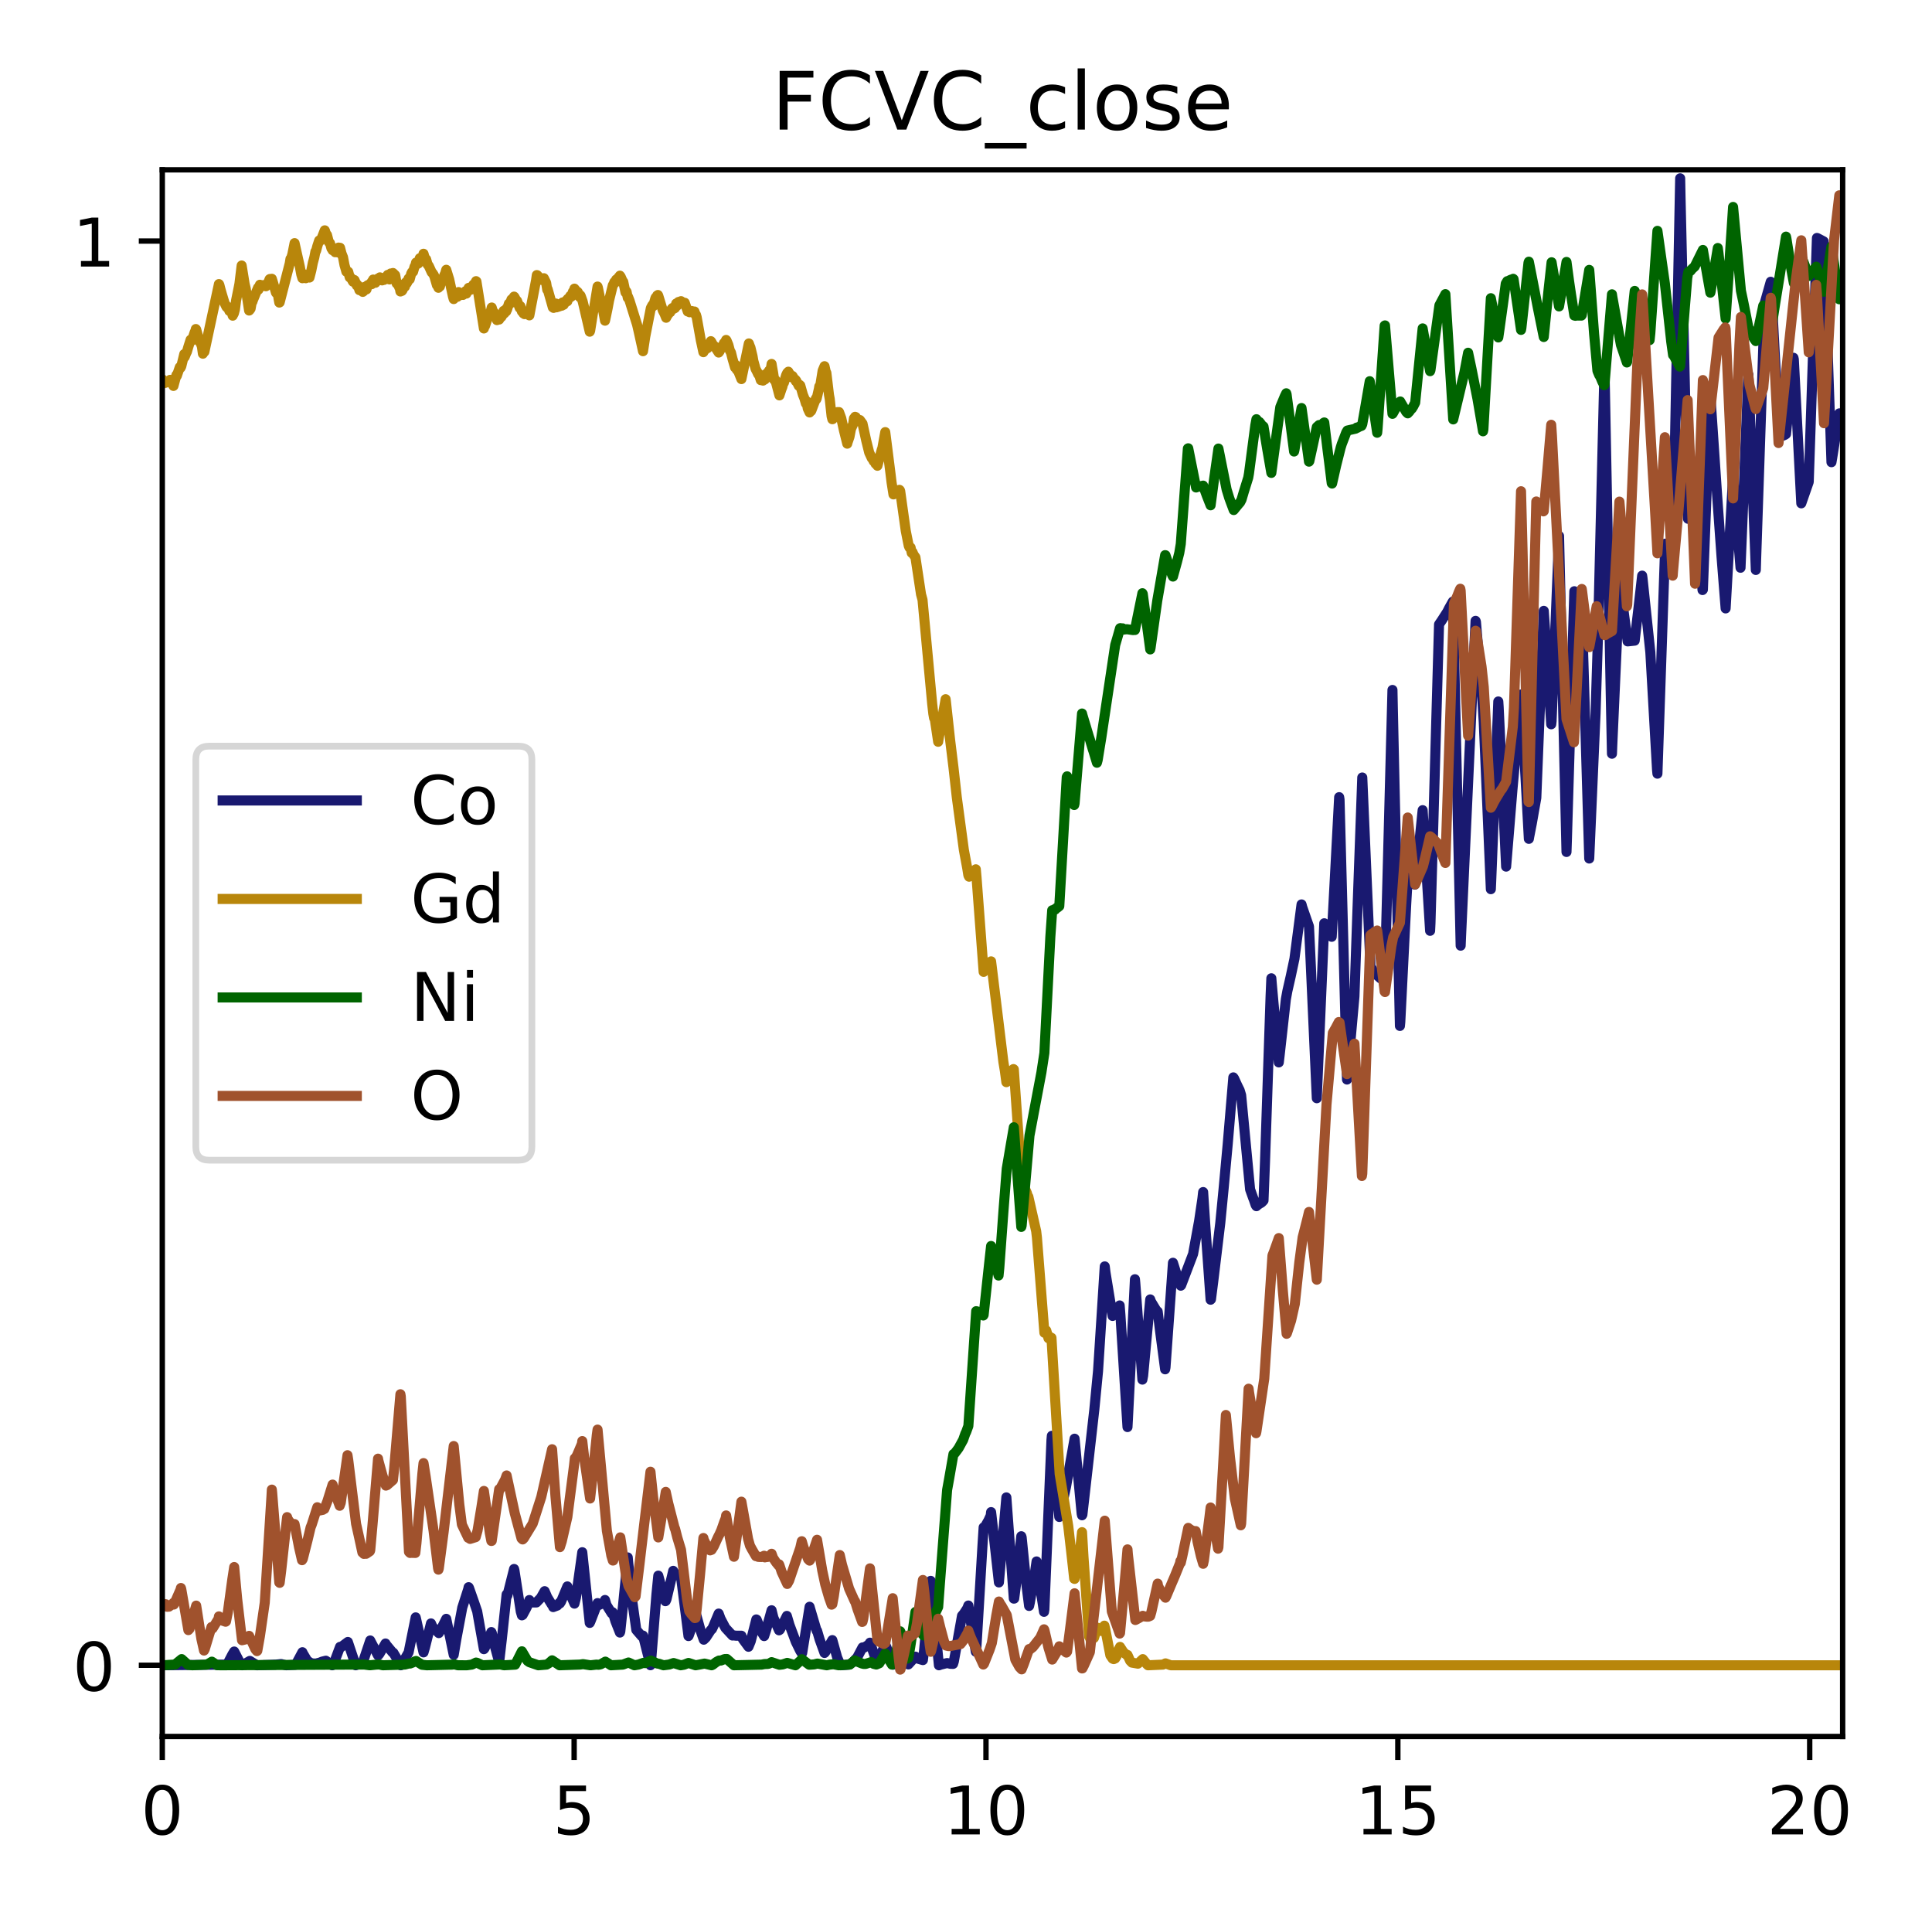 <?xml version="1.0" encoding="utf-8" standalone="no"?>
<!DOCTYPE svg PUBLIC "-//W3C//DTD SVG 1.1//EN"
  "http://www.w3.org/Graphics/SVG/1.1/DTD/svg11.dtd">
<!-- Created with matplotlib (http://matplotlib.org/) -->
<svg height="286.56pt" version="1.1" viewBox="0 0 288 286.56" width="288pt" xmlns="http://www.w3.org/2000/svg" xmlns:xlink="http://www.w3.org/1999/xlink">
 <defs>
  <style type="text/css">
*{stroke-linecap:butt;stroke-linejoin:round;}
  </style>
 </defs>
 <g id="figure_1">
  <g id="patch_1">
   <path d="M 0 286.56 
L 288 286.56 
L 288 0 
L 0 0 
z
" style="fill:#ffffff;"/>
  </g>
  <g id="axes_1">
   <g id="patch_2">
    <path d="M 24.19 258.819 
L 274.68 258.819 
L 274.68 25.313 
L 24.19 25.313 
z
" style="fill:#ffffff;"/>
   </g>
   <g id="matplotlib.axis_1">
    <g id="xtick_1">
     <g id="line2d_1">
      <defs>
       <path d="M 0 0 
L 0 3.5 
" id="m95cb94d202" style="stroke:#000000;stroke-width:0.8;"/>
      </defs>
      <g>
       <use style="stroke:#000000;stroke-width:0.8;" x="24.19" xlink:href="#m95cb94d202" y="258.819"/>
      </g>
     </g>
     <g id="text_1">
      <!-- 0 -->
      <defs>
       <path d="M 31.781 66.406 
Q 24.172 66.406 20.328 58.906 
Q 16.5 51.422 16.5 36.375 
Q 16.5 21.391 20.328 13.891 
Q 24.172 6.391 31.781 6.391 
Q 39.453 6.391 43.281 13.891 
Q 47.125 21.391 47.125 36.375 
Q 47.125 51.422 43.281 58.906 
Q 39.453 66.406 31.781 66.406 
z
M 31.781 74.219 
Q 44.047 74.219 50.516 64.516 
Q 56.984 54.828 56.984 36.375 
Q 56.984 17.969 50.516 8.266 
Q 44.047 -1.422 31.781 -1.422 
Q 19.531 -1.422 13.062 8.266 
Q 6.594 17.969 6.594 36.375 
Q 6.594 54.828 13.062 64.516 
Q 19.531 74.219 31.781 74.219 
z
" id="DejaVuSans-30"/>
      </defs>
      <g transform="translate(21.009 273.418)scale(0.1 -0.1)">
       <use xlink:href="#DejaVuSans-30"/>
      </g>
     </g>
    </g>
    <g id="xtick_2">
     <g id="line2d_2">
      <g>
       <use style="stroke:#000000;stroke-width:0.8;" x="85.585" xlink:href="#m95cb94d202" y="258.819"/>
      </g>
     </g>
     <g id="text_2">
      <!-- 5 -->
      <defs>
       <path d="M 10.797 72.906 
L 49.516 72.906 
L 49.516 64.594 
L 19.828 64.594 
L 19.828 46.734 
Q 21.969 47.469 24.109 47.828 
Q 26.266 48.188 28.422 48.188 
Q 40.625 48.188 47.75 41.5 
Q 54.891 34.812 54.891 23.391 
Q 54.891 11.625 47.562 5.094 
Q 40.234 -1.422 26.906 -1.422 
Q 22.312 -1.422 17.547 -0.641 
Q 12.797 0.141 7.719 1.703 
L 7.719 11.625 
Q 12.109 9.234 16.797 8.062 
Q 21.484 6.891 26.703 6.891 
Q 35.156 6.891 40.078 11.328 
Q 45.016 15.766 45.016 23.391 
Q 45.016 31 40.078 35.438 
Q 35.156 39.891 26.703 39.891 
Q 22.75 39.891 18.812 39.016 
Q 14.891 38.141 10.797 36.281 
z
" id="DejaVuSans-35"/>
      </defs>
      <g transform="translate(82.403 273.418)scale(0.1 -0.1)">
       <use xlink:href="#DejaVuSans-35"/>
      </g>
     </g>
    </g>
    <g id="xtick_3">
     <g id="line2d_3">
      <g>
       <use style="stroke:#000000;stroke-width:0.8;" x="146.979" xlink:href="#m95cb94d202" y="258.819"/>
      </g>
     </g>
     <g id="text_3">
      <!-- 10 -->
      <defs>
       <path d="M 12.406 8.297 
L 28.516 8.297 
L 28.516 63.922 
L 10.984 60.406 
L 10.984 69.391 
L 28.422 72.906 
L 38.281 72.906 
L 38.281 8.297 
L 54.391 8.297 
L 54.391 0 
L 12.406 0 
z
" id="DejaVuSans-31"/>
      </defs>
      <g transform="translate(140.617 273.418)scale(0.1 -0.1)">
       <use xlink:href="#DejaVuSans-31"/>
       <use x="63.623" xlink:href="#DejaVuSans-30"/>
      </g>
     </g>
    </g>
    <g id="xtick_4">
     <g id="line2d_4">
      <g>
       <use style="stroke:#000000;stroke-width:0.8;" x="208.374" xlink:href="#m95cb94d202" y="258.819"/>
      </g>
     </g>
     <g id="text_4">
      <!-- 15 -->
      <g transform="translate(202.011 273.418)scale(0.1 -0.1)">
       <use xlink:href="#DejaVuSans-31"/>
       <use x="63.623" xlink:href="#DejaVuSans-35"/>
      </g>
     </g>
    </g>
    <g id="xtick_5">
     <g id="line2d_5">
      <g>
       <use style="stroke:#000000;stroke-width:0.8;" x="269.768" xlink:href="#m95cb94d202" y="258.819"/>
      </g>
     </g>
     <g id="text_5">
      <!-- 20 -->
      <defs>
       <path d="M 19.188 8.297 
L 53.609 8.297 
L 53.609 0 
L 7.328 0 
L 7.328 8.297 
Q 12.938 14.109 22.625 23.891 
Q 32.328 33.688 34.812 36.531 
Q 39.547 41.844 41.422 45.531 
Q 43.312 49.219 43.312 52.781 
Q 43.312 58.594 39.234 62.25 
Q 35.156 65.922 28.609 65.922 
Q 23.969 65.922 18.812 64.312 
Q 13.672 62.703 7.812 59.422 
L 7.812 69.391 
Q 13.766 71.781 18.938 73 
Q 24.125 74.219 28.422 74.219 
Q 39.75 74.219 46.484 68.547 
Q 53.219 62.891 53.219 53.422 
Q 53.219 48.922 51.531 44.891 
Q 49.859 40.875 45.406 35.406 
Q 44.188 33.984 37.641 27.219 
Q 31.109 20.453 19.188 8.297 
z
" id="DejaVuSans-32"/>
      </defs>
      <g transform="translate(263.406 273.418)scale(0.1 -0.1)">
       <use xlink:href="#DejaVuSans-32"/>
       <use x="63.623" xlink:href="#DejaVuSans-30"/>
      </g>
     </g>
    </g>
   </g>
   <g id="matplotlib.axis_2">
    <g id="ytick_1">
     <g id="line2d_6">
      <defs>
       <path d="M 0 0 
L -3.5 0 
" id="ma0ba048566" style="stroke:#000000;stroke-width:0.8;"/>
      </defs>
      <g>
       <use style="stroke:#000000;stroke-width:0.8;" x="24.19" xlink:href="#ma0ba048566" y="248.205"/>
      </g>
     </g>
     <g id="text_6">
      <!-- 0 -->
      <g transform="translate(10.828 252.005)scale(0.1 -0.1)">
       <use xlink:href="#DejaVuSans-30"/>
      </g>
     </g>
    </g>
    <g id="ytick_2">
     <g id="line2d_7">
      <g>
       <use style="stroke:#000000;stroke-width:0.8;" x="24.19" xlink:href="#ma0ba048566" y="35.927"/>
      </g>
     </g>
     <g id="text_7">
      <!-- 1 -->
      <g transform="translate(10.828 39.726)scale(0.1 -0.1)">
       <use xlink:href="#DejaVuSans-31"/>
      </g>
     </g>
    </g>
   </g>
   <g id="line2d_8">
    <path clip-path="url(#p84161f5dd9)" d="M 24.19 248.205 
L 33.856 248.098 
L 34.634 246.61 
L 34.912 246.154 
L 35.856 247.988 
L 36.078 248.205 
L 36.245 248.124 
L 37.245 247.551 
L 38.301 248.205 
L 41.134 248.102 
L 41.912 248.02 
L 42.634 248.205 
L 44.078 248.124 
L 45.078 246.258 
L 45.134 246.4 
L 45.8 247.523 
L 46.411 247.916 
L 47.078 247.954 
L 47.689 247.796 
L 48.022 247.658 
L 48.578 247.523 
L 49.522 248.205 
L 49.689 248.124 
L 50.689 245.456 
L 50.8 245.525 
L 51.856 244.729 
L 53.022 248.205 
L 53.3 248.102 
L 53.8 247.881 
L 54.133 247.655 
L 55.189 244.506 
L 55.244 244.622 
L 56.355 246.736 
L 56.411 246.692 
L 56.578 246.475 
L 57.466 244.959 
L 57.522 245.085 
L 58.522 246.293 
L 58.633 246.33 
L 59.744 248.205 
L 59.855 248.136 
L 60.911 246.28 
L 61.966 241.064 
L 62.022 241.287 
L 63.133 246.283 
L 63.355 245.528 
L 64.244 241.964 
L 64.466 242.464 
L 65.411 243.411 
L 65.688 242.958 
L 66.522 241.281 
L 67.633 246.651 
L 68.022 244.336 
L 68.91 239.611 
L 69.799 236.842 
L 69.855 236.565 
L 69.91 236.653 
L 70.633 238.705 
L 71.133 240.167 
L 72.133 245.805 
L 72.244 245.67 
L 73.244 243.254 
L 73.299 243.342 
L 73.799 245.484 
L 74.41 247.727 
L 74.799 244.38 
L 75.521 237.647 
L 75.577 237.912 
L 75.632 237.808 
L 76.632 233.85 
L 76.688 234.061 
L 77.632 240.205 
L 77.799 240.765 
L 77.91 240.699 
L 78.41 239.777 
L 78.632 239.321 
L 78.91 238.481 
L 78.966 238.629 
L 79.077 238.767 
L 79.132 238.736 
L 79.354 238.833 
L 79.577 238.846 
L 79.966 238.84 
L 80.632 238.138 
L 81.188 237.16 
L 81.577 238.06 
L 82.243 239.142 
L 82.299 239.136 
L 82.465 239.532 
L 83.077 239.302 
L 83.41 238.874 
L 83.465 238.981 
L 83.632 238.723 
L 84.576 236.449 
L 84.91 237.371 
L 85.632 239.016 
L 85.854 238.116 
L 86.799 231.352 
L 87.91 241.891 
L 88.021 241.662 
L 89.076 238.937 
L 89.187 239.258 
L 89.243 239.239 
L 89.521 239.11 
L 89.687 238.994 
L 90.132 238.761 
L 90.187 238.472 
L 90.41 239.224 
L 90.743 239.758 
L 91.187 240.466 
L 91.243 240.501 
L 91.298 240.287 
L 91.354 240.34 
L 91.743 241.643 
L 92.409 243.329 
L 92.465 243.175 
L 92.854 239.466 
L 93.576 232.129 
L 93.632 232.765 
L 94.243 238.585 
L 94.854 242.936 
L 95.687 243.899 
L 95.854 243.779 
L 96.965 248.196 
L 97.076 247.325 
L 97.854 237.644 
L 98.131 234.844 
L 98.576 236.515 
L 99.187 238.654 
L 99.243 238.616 
L 99.354 238.362 
L 100.354 234.13 
L 100.409 234.31 
L 100.798 234.64 
L 101.187 234.888 
L 101.354 234.948 
L 101.409 234.961 
L 101.465 234.627 
L 102.631 243.851 
L 102.687 243.735 
L 103.298 241.998 
L 103.742 240.447 
L 103.798 240.724 
L 104.465 243.128 
L 104.909 244.392 
L 105.242 244.062 
L 105.965 242.955 
L 106.131 242.816 
L 106.353 242.357 
L 107.076 240.627 
L 107.131 240.498 
L 107.409 241.259 
L 108.131 242.631 
L 109.187 243.77 
L 109.353 243.754 
L 109.742 243.798 
L 110.52 243.798 
L 110.742 244.314 
L 111.409 245.217 
L 111.575 245.446 
L 111.909 244.628 
L 112.742 241.372 
L 112.798 241.407 
L 113.52 243.225 
L 113.909 243.855 
L 114.186 243.015 
L 115.02 240.004 
L 115.297 241.127 
L 116.131 242.996 
L 116.242 242.917 
L 116.631 242.197 
L 117.297 240.847 
L 117.686 242.175 
L 118.631 244.707 
L 119.297 246.069 
L 119.52 246.412 
L 119.575 246.4 
L 119.908 244.358 
L 120.686 239.482 
L 120.742 239.692 
L 121.742 243.074 
L 121.797 243.046 
L 122.186 244.367 
L 122.908 246.368 
L 123.019 246.245 
L 123.686 245.132 
L 124.075 244.452 
L 124.797 247.035 
L 125.297 248.205 
L 126.575 248.105 
L 127.075 247.79 
L 127.797 247.019 
L 128.575 245.544 
L 128.63 245.597 
L 128.797 245.575 
L 129.519 245.113 
L 129.686 244.836 
L 130.575 247.343 
L 130.797 247.787 
L 130.852 247.787 
L 131.963 245.05 
L 132.019 245.22 
L 133.13 248.117 
L 133.797 247.365 
L 134.241 246.894 
L 134.741 247.529 
L 135.408 248.076 
L 136.463 246.916 
L 136.797 247.205 
L 137.574 247.432 
L 137.741 246.079 
L 138.741 235.625 
L 138.797 236.269 
L 139.963 248.205 
L 140.241 248.102 
L 141.185 247.872 
L 141.685 247.985 
L 142.074 247.998 
L 142.185 247.642 
L 143.407 240.822 
L 143.685 240.498 
L 144.185 239.727 
L 144.352 239.296 
L 144.796 242.193 
L 145.463 246.189 
L 145.518 246.12 
L 146.463 230.245 
L 146.63 227.643 
L 146.685 227.766 
L 146.796 227.703 
L 147.018 227.203 
L 147.352 226.614 
L 147.685 225.881 
L 147.741 225.375 
L 147.796 225.834 
L 148.907 235.857 
L 149.574 228.228 
L 150.018 223.182 
L 151.129 238.27 
L 151.185 238.264 
L 151.407 236.556 
L 152.24 228.971 
L 152.296 229.137 
L 153.018 236.314 
L 153.407 239.362 
L 153.518 238.849 
L 154.24 234.665 
L 154.518 232.727 
L 154.574 233.136 
L 155.018 236.326 
L 155.629 240.24 
L 155.685 239.894 
L 156.74 214.622 
L 156.796 214.002 
L 157.24 219.212 
L 157.907 226.098 
L 157.962 225.991 
L 158.907 221.609 
L 160.185 214.433 
L 161.24 225.598 
L 161.296 225.847 
L 161.351 225.752 
L 161.74 222.339 
L 163.129 210.101 
L 163.684 204.353 
L 164.684 188.752 
L 164.795 189.664 
L 165.851 196.139 
L 166.24 195.639 
L 166.573 195.173 
L 166.795 194.767 
L 166.907 194.572 
L 167.018 195.975 
L 168.073 212.7 
L 168.129 211.668 
L 169.184 190.665 
L 169.24 191.272 
L 170.295 205.627 
L 170.406 205.033 
L 171.462 193.672 
L 171.573 193.99 
L 172.517 195.548 
L 172.573 195.472 
L 172.962 198.631 
L 173.684 204.092 
L 173.74 203.8 
L 174.851 188.211 
L 175.462 190.158 
L 176.017 191.628 
L 176.073 191.565 
L 177.851 186.896 
L 178.739 182.042 
L 179.239 178.666 
L 179.35 177.672 
L 179.684 182.794 
L 180.462 193.72 
L 180.517 193.663 
L 180.85 191.046 
L 181.906 182.271 
L 182.406 177.128 
L 183.017 170.499 
L 183.85 160.58 
L 183.961 160.737 
L 184.461 161.829 
L 184.795 162.505 
L 185.017 163.241 
L 186.35 177.272 
L 186.795 178.528 
L 186.906 178.801 
L 187.183 179.622 
L 187.295 179.777 
L 187.35 179.701 
L 187.739 179.418 
L 188.017 179.267 
L 188.183 179.113 
L 188.35 178.927 
L 188.572 173.183 
L 189.406 148.445 
L 189.517 145.809 
L 189.572 146.498 
L 190.628 158.352 
L 190.739 157.415 
L 191.683 148.936 
L 191.906 147.712 
L 192.406 145.516 
L 192.961 142.902 
L 194.017 134.801 
L 194.128 135.216 
L 194.905 137.456 
L 195.128 138.082 
L 195.35 142.757 
L 196.294 163.691 
L 196.35 162.219 
L 197.183 142.871 
L 197.405 137.611 
L 197.516 137.878 
L 198.516 139.627 
L 199.627 118.813 
L 199.683 119.169 
L 200.794 160.904 
L 200.905 159.718 
L 201.905 148.521 
L 202.35 135.776 
L 203.072 115.884 
L 204.294 144.082 
L 204.461 144.321 
L 204.905 145.016 
L 205.794 145.825 
L 206.127 145.957 
L 206.349 146.07 
L 206.405 146.023 
L 206.516 142.72 
L 207.572 102.835 
L 207.627 105.565 
L 208.683 152.913 
L 208.738 152.346 
L 209.627 134.66 
L 209.849 130.752 
L 209.905 130.806 
L 210.571 131.551 
L 210.683 131.611 
L 210.905 131.85 
L 211.016 131.205 
L 212.071 120.751 
L 212.127 121.663 
L 213.182 138.734 
L 213.238 137.576 
L 214.516 93.063 
L 214.905 92.497 
L 215.738 91.201 
L 216.016 90.653 
L 216.571 89.668 
L 216.738 96.53 
L 217.738 140.948 
L 217.793 139.63 
L 219.738 97.279 
L 219.96 92.535 
L 220.016 92.67 
L 220.96 103.992 
L 221.182 107.664 
L 222.238 132.53 
L 222.293 131.271 
L 223.349 104.552 
L 223.404 105.405 
L 224.515 129.167 
L 224.571 128.515 
L 225.46 117.662 
L 226.737 103.511 
L 227.071 109.762 
L 227.904 125.027 
L 227.96 124.702 
L 228.349 122.705 
L 229.015 118.914 
L 230.126 91.046 
L 230.404 95.054 
L 231.237 107.953 
L 231.293 107.484 
L 232.404 79.881 
L 233.515 126.983 
L 233.571 125.297 
L 234.682 88.121 
L 234.737 88.259 
L 235.237 89.086 
L 235.682 89.782 
L 235.737 89.882 
L 235.848 92.314 
L 236.904 127.962 
L 237.848 106.301 
L 238.181 95.687 
L 239.181 54.855 
L 240.126 104.197 
L 240.292 112.342 
L 240.348 110.891 
L 241.459 86.126 
L 241.57 87.01 
L 242.07 91.433 
L 242.626 95.596 
L 243.681 95.485 
L 244.292 90.232 
L 244.792 85.796 
L 244.848 86.18 
L 246.014 97.228 
L 247.014 114.761 
L 247.07 115.312 
L 248.237 81.033 
L 248.348 81.404 
L 249.181 84.286 
L 249.292 84.66 
L 249.403 80.174 
L 250.459 26.575 
L 250.514 29.397 
L 251.625 77.32 
L 251.681 77.295 
L 252.681 75.823 
L 252.903 78.104 
L 253.792 87.944 
L 253.847 87.885 
L 254.959 58.863 
L 255.014 59.69 
L 255.959 73.693 
L 256.625 82.958 
L 257.236 90.682 
L 258.347 71.009 
L 258.403 71.805 
L 259.458 84.622 
L 259.736 77.852 
L 260.625 55.821 
L 261.736 84.949 
L 261.792 83.1 
L 263.069 45.146 
L 263.958 41.997 
L 264.069 43.601 
L 265.236 65.189 
L 265.291 65.104 
L 265.569 65.01 
L 265.68 64.884 
L 265.736 64.957 
L 266.069 64.812 
L 266.236 64.695 
L 266.458 62.518 
L 267.347 53.323 
L 267.403 53.568 
L 268.514 75.021 
L 269.625 71.831 
L 270.847 35.466 
L 270.902 35.478 
L 271.847 35.975 
L 271.958 38.005 
L 273.013 68.889 
L 273.125 68.235 
L 274.18 61.612 
L 274.68 61.59 
L 274.68 61.59 
" style="fill:none;stroke:#191970;stroke-linecap:square;stroke-width:1.5;"/>
   </g>
   <g id="line2d_9">
    <path clip-path="url(#p84161f5dd9)" d="M 24.19 56.687 
L 24.246 56.56 
L 24.301 57.167 
L 24.357 56.871 
L 24.468 57.068 
L 24.579 56.814 
L 24.634 57.068 
L 24.69 56.913 
L 24.746 57.026 
L 24.801 56.941 
L 25.246 56.828 
L 25.357 56.616 
L 25.579 57.026 
L 25.857 57.521 
L 26.301 55.895 
L 26.357 56.023 
L 26.801 54.722 
L 26.857 54.793 
L 26.912 54.821 
L 27.023 54.595 
L 27.301 53.465 
L 27.468 52.772 
L 27.523 53.21 
L 27.579 53.083 
L 27.801 52.518 
L 27.857 52.447 
L 28.079 51.684 
L 28.412 50.638 
L 28.468 50.709 
L 28.523 50.822 
L 28.579 50.709 
L 28.634 50.681 
L 29.023 49.508 
L 29.079 49.522 
L 29.19 49.041 
L 29.245 49.098 
L 29.745 50.949 
L 29.801 50.667 
L 29.856 50.822 
L 30.023 51.458 
L 30.079 51.5 
L 30.245 52.716 
L 30.301 52.574 
L 30.468 52.433 
L 32.634 42.343 
L 32.69 42.428 
L 32.856 43.078 
L 33.079 43.855 
L 33.467 45.141 
L 33.745 45.72 
L 33.801 45.791 
L 33.856 45.678 
L 33.912 45.706 
L 33.967 45.749 
L 34.19 46.342 
L 34.412 46.201 
L 34.69 47.049 
L 34.745 46.907 
L 34.856 46.738 
L 35.023 46.102 
L 35.19 44.802 
L 35.578 42.88 
L 35.69 42.3 
L 36.023 39.573 
L 36.467 42.329 
L 36.634 43.035 
L 37.078 45.932 
L 37.134 46.286 
L 37.189 46.243 
L 37.356 46.003 
L 37.578 44.759 
L 37.634 44.957 
L 37.689 44.773 
L 38.467 42.88 
L 38.523 43.177 
L 38.578 43.049 
L 38.745 42.442 
L 38.801 42.484 
L 38.967 42.696 
L 39.078 42.668 
L 39.245 42.498 
L 39.523 42.611 
L 39.578 42.569 
L 39.634 42.668 
L 39.689 42.611 
L 40.023 42.018 
L 40.189 41.608 
L 40.245 41.58 
L 40.356 41.763 
L 40.412 41.735 
L 40.523 41.551 
L 40.689 42.088 
L 41.134 43.615 
L 41.189 43.685 
L 41.3 43.12 
L 41.356 43.29 
L 41.523 44.505 
L 41.634 45.098 
L 41.689 45.07 
L 43.189 39.262 
L 43.3 38.584 
L 43.356 38.64 
L 43.578 37.905 
L 43.911 36.238 
L 44.689 39.714 
L 44.911 40.901 
L 45.078 41.467 
L 45.189 41.212 
L 45.245 40.845 
L 45.3 41 
L 45.578 41.467 
L 45.745 41.198 
L 45.856 41.255 
L 45.967 41.283 
L 46.134 41.368 
L 46.411 40.294 
L 46.634 39.177 
L 46.856 38.357 
L 47.022 37.481 
L 47.078 37.467 
L 47.134 37.326 
L 47.3 36.69 
L 47.578 35.842 
L 47.689 35.927 
L 47.856 35.757 
L 48.411 34.33 
L 48.467 34.457 
L 48.633 35.093 
L 48.689 34.952 
L 48.745 35.022 
L 49.022 36.096 
L 49.189 36.238 
L 49.411 37.029 
L 49.522 37.128 
L 49.578 37.298 
L 49.633 37.227 
L 49.745 37.071 
L 49.967 37.594 
L 50.078 37.495 
L 50.189 37.524 
L 50.245 37.467 
L 50.356 37.623 
L 50.467 36.902 
L 50.578 37.086 
L 50.689 36.93 
L 50.911 37.778 
L 51.133 38.343 
L 51.356 39.516 
L 51.522 40.082 
L 51.633 40.491 
L 51.689 40.35 
L 51.744 40.477 
L 51.8 40.576 
L 51.856 40.534 
L 51.911 40.506 
L 52.133 41.339 
L 52.189 41.269 
L 52.244 41.325 
L 52.356 41.495 
L 52.578 41.905 
L 52.633 41.989 
L 52.8 41.721 
L 52.856 41.763 
L 53.189 42.555 
L 53.244 42.413 
L 53.3 42.569 
L 53.356 42.541 
L 53.578 43.247 
L 53.744 43.007 
L 53.855 43.247 
L 53.911 43.191 
L 53.967 43.12 
L 54.078 43.502 
L 54.189 43.417 
L 54.355 42.767 
L 54.411 42.781 
L 54.633 43.134 
L 54.8 42.512 
L 54.911 42.555 
L 55.355 42.117 
L 55.411 42.357 
L 55.467 41.933 
L 55.522 42.004 
L 55.578 41.989 
L 55.633 41.664 
L 55.689 41.848 
L 55.967 42.145 
L 56.355 41.509 
L 56.411 41.594 
L 56.522 41.763 
L 56.633 41.339 
L 56.689 41.509 
L 56.744 41.551 
L 56.8 41.424 
L 56.966 41.792 
L 57.133 41.58 
L 57.244 41.721 
L 57.578 41.226 
L 57.633 41.226 
L 57.8 40.972 
L 58.022 41.636 
L 58.078 41.65 
L 58.244 40.76 
L 58.3 41.085 
L 58.411 41.113 
L 58.578 40.689 
L 58.911 41.014 
L 59.133 42.258 
L 59.244 42.159 
L 59.522 42.851 
L 59.577 42.823 
L 59.689 43.445 
L 59.744 43.36 
L 59.855 43.247 
L 59.911 43.36 
L 59.966 43.304 
L 60.133 42.95 
L 60.244 42.583 
L 60.3 42.71 
L 60.355 42.738 
L 60.522 42.06 
L 60.633 42.23 
L 60.744 42.032 
L 60.911 41.509 
L 61.077 41.622 
L 61.3 40.774 
L 61.355 40.746 
L 61.411 40.562 
L 61.466 40.59 
L 61.577 40.506 
L 61.8 39.728 
L 61.911 39.601 
L 62.022 39.135 
L 62.077 39.163 
L 62.188 39.361 
L 62.244 39.318 
L 62.355 39.276 
L 62.411 39.177 
L 62.577 38.485 
L 62.633 38.527 
L 62.688 38.739 
L 62.744 38.697 
L 62.855 38.654 
L 63.022 38.456 
L 63.133 37.82 
L 63.411 38.767 
L 63.466 38.598 
L 63.522 38.64 
L 63.744 39.432 
L 63.911 39.615 
L 64.355 40.59 
L 64.466 40.689 
L 64.633 40.944 
L 64.744 41.17 
L 65.133 42.512 
L 65.244 42.498 
L 65.355 42.894 
L 65.411 42.738 
L 65.577 42.696 
L 65.855 41.565 
L 65.966 41.933 
L 66.022 41.792 
L 66.244 40.986 
L 66.299 40.986 
L 66.522 40.209 
L 66.966 41.65 
L 67.522 44.194 
L 67.633 44.576 
L 67.855 44.081 
L 67.91 44.109 
L 68.022 43.812 
L 68.188 44.236 
L 68.355 43.53 
L 68.522 43.657 
L 68.688 43.657 
L 68.744 43.968 
L 68.799 43.841 
L 68.966 43.756 
L 69.022 43.954 
L 69.077 43.911 
L 69.244 43.6 
L 69.41 43.389 
L 69.522 43.756 
L 69.855 42.908 
L 69.966 42.88 
L 70.133 43.205 
L 70.188 43.162 
L 70.41 42.696 
L 70.577 42.413 
L 70.744 42.385 
L 70.91 42.018 
L 70.966 41.905 
L 71.021 41.947 
L 72.133 48.957 
L 72.188 48.589 
L 72.299 48.589 
L 72.91 46.724 
L 72.966 46.964 
L 73.021 46.978 
L 73.299 45.833 
L 73.577 46.794 
L 73.688 46.611 
L 73.91 47.035 
L 74.077 47.713 
L 74.188 47.19 
L 74.41 47.628 
L 74.577 47.176 
L 74.632 47.218 
L 74.688 47.063 
L 74.744 47.232 
L 75.021 46.766 
L 75.077 46.328 
L 75.132 46.596 
L 75.188 46.695 
L 75.244 46.611 
L 75.41 46.37 
L 75.466 46.413 
L 75.521 45.961 
L 75.577 46.173 
L 75.855 45.254 
L 75.91 45.31 
L 76.021 45.282 
L 76.243 44.632 
L 76.299 44.731 
L 76.632 44.208 
L 76.688 44.265 
L 76.855 44.576 
L 77.021 44.929 
L 77.077 44.844 
L 77.466 45.89 
L 77.521 45.593 
L 77.577 45.636 
L 77.799 46.427 
L 77.855 46.271 
L 77.91 46.385 
L 78.021 46.71 
L 78.077 46.681 
L 78.188 46.823 
L 78.41 46.455 
L 78.91 47.006 
L 79.132 45.833 
L 79.577 43.53 
L 79.91 41.777 
L 80.021 41 
L 80.077 41.014 
L 80.743 41.721 
L 80.799 41.664 
L 81.077 41.467 
L 81.41 42.145 
L 81.577 43.191 
L 81.632 43.078 
L 82.41 45.819 
L 82.465 45.763 
L 82.521 45.89 
L 82.577 45.862 
L 82.799 45.31 
L 82.854 45.24 
L 82.965 45.805 
L 83.021 45.636 
L 83.077 45.607 
L 83.243 45.72 
L 83.354 45.551 
L 83.41 45.452 
L 83.465 45.636 
L 83.521 45.537 
L 83.632 45.395 
L 83.743 45.565 
L 83.854 45.084 
L 83.91 45.254 
L 84.021 45.424 
L 84.243 45.056 
L 84.41 44.788 
L 84.521 44.915 
L 84.576 44.901 
L 84.632 44.547 
L 84.688 44.576 
L 84.799 44.491 
L 85.021 44.095 
L 85.076 44.166 
L 85.132 44.236 
L 85.188 44.166 
L 85.41 43.473 
L 85.465 43.714 
L 85.521 43.487 
L 85.632 43.021 
L 85.743 43.162 
L 85.854 43.869 
L 85.965 43.756 
L 86.076 43.473 
L 86.132 43.53 
L 86.41 44.265 
L 86.465 44.208 
L 86.521 44.024 
L 86.576 44.138 
L 86.854 44.915 
L 87.021 45.607 
L 87.91 49.437 
L 87.965 49.338 
L 88.41 46.54 
L 88.576 45.791 
L 88.854 44.067 
L 89.076 42.71 
L 89.132 42.894 
L 89.576 45.07 
L 89.743 45.48 
L 89.854 45.975 
L 90.076 47.19 
L 90.187 47.798 
L 90.243 47.557 
L 90.576 45.961 
L 90.798 44.773 
L 91.354 42.512 
L 91.41 42.484 
L 91.576 42.046 
L 91.687 42.145 
L 91.854 41.664 
L 91.91 41.777 
L 91.965 41.777 
L 92.076 41.608 
L 92.132 41.693 
L 92.243 41.283 
L 92.298 41.353 
L 92.409 41.085 
L 92.521 41.24 
L 92.798 41.876 
L 92.909 42.004 
L 93.243 43.586 
L 93.354 43.417 
L 93.409 43.502 
L 93.576 44.378 
L 93.632 44.251 
L 93.854 44.83 
L 94.965 48.377 
L 95.187 49.338 
L 95.854 52.348 
L 96.187 50.172 
L 97.02 45.918 
L 97.243 45.494 
L 97.298 45.579 
L 97.354 45.65 
L 97.687 44.477 
L 97.743 44.349 
L 97.798 44.448 
L 97.854 44.42 
L 97.965 44.039 
L 98.02 44.053 
L 98.076 43.968 
L 98.131 44.081 
L 98.798 46.257 
L 99.076 46.794 
L 99.298 47.36 
L 99.465 47.049 
L 99.854 46.483 
L 99.909 46.54 
L 100.131 46.017 
L 100.187 46.045 
L 100.243 45.904 
L 100.298 45.975 
L 100.409 46.031 
L 100.631 45.904 
L 100.798 45.24 
L 100.909 45.339 
L 100.965 45.537 
L 101.131 45.014 
L 101.409 44.943 
L 101.52 44.887 
L 101.742 45.226 
L 101.798 45.056 
L 101.854 45.155 
L 102.02 45.268 
L 102.076 45.127 
L 102.52 46.427 
L 102.576 46.342 
L 102.631 46.328 
L 102.687 46.441 
L 102.742 46.286 
L 102.798 46.54 
L 102.854 46.498 
L 102.965 46.441 
L 103.131 46.356 
L 103.298 46.596 
L 103.52 46.427 
L 103.687 46.936 
L 103.742 46.907 
L 103.853 47.275 
L 104.353 50.059 
L 104.465 50.695 
L 104.853 52.49 
L 104.909 52.362 
L 105.076 52.066 
L 105.131 52.122 
L 105.298 51.84 
L 105.353 51.91 
L 105.465 51.896 
L 105.687 51.302 
L 105.742 51.444 
L 105.798 51.373 
L 105.965 50.85 
L 106.02 50.921 
L 106.353 51.514 
L 106.52 51.599 
L 107.131 52.546 
L 107.242 52.405 
L 107.631 51.613 
L 107.742 51.811 
L 107.909 51.147 
L 108.02 51.147 
L 108.242 50.667 
L 108.298 50.737 
L 108.576 51.401 
L 108.798 52.249 
L 108.964 52.546 
L 109.187 53.451 
L 109.575 54.779 
L 109.687 54.412 
L 109.853 55.132 
L 109.909 54.977 
L 110.52 56.503 
L 111.575 51.43 
L 111.631 51.189 
L 111.798 51.656 
L 111.853 51.741 
L 112.186 53.111 
L 112.298 53.776 
L 112.631 54.977 
L 112.853 55.401 
L 113.02 55.768 
L 113.075 55.669 
L 113.131 55.768 
L 113.409 56.659 
L 113.464 56.432 
L 113.631 56.249 
L 113.742 56.729 
L 113.964 56.291 
L 114.02 56.56 
L 114.075 56.418 
L 114.131 56.432 
L 114.298 55.655 
L 114.353 55.839 
L 114.409 56.051 
L 114.464 55.867 
L 114.631 55.259 
L 114.686 55.302 
L 114.742 55.401 
L 114.964 54.638 
L 115.02 54.242 
L 115.075 54.595 
L 115.242 55.528 
L 115.409 56.616 
L 115.575 56.616 
L 116.186 58.934 
L 116.464 58.086 
L 116.631 57.648 
L 116.797 56.941 
L 116.853 57.054 
L 117.186 55.924 
L 117.353 55.57 
L 117.409 55.641 
L 117.52 55.401 
L 117.575 55.966 
L 117.631 55.797 
L 117.686 55.669 
L 117.853 56.192 
L 117.908 56.065 
L 118.075 56.136 
L 118.131 56.037 
L 118.186 56.122 
L 118.353 56.418 
L 118.575 56.588 
L 118.631 56.814 
L 118.686 56.729 
L 118.797 56.955 
L 119.075 57.506 
L 119.186 57.351 
L 119.242 57.45 
L 119.297 57.45 
L 119.686 58.821 
L 119.908 59.372 
L 120.131 60.135 
L 120.242 59.796 
L 120.408 60.884 
L 120.686 61.478 
L 120.853 61.082 
L 120.908 61.266 
L 120.964 61.153 
L 121.631 59.386 
L 121.686 59.513 
L 121.742 59.386 
L 122.075 57.945 
L 122.131 57.591 
L 122.186 57.733 
L 122.297 57.323 
L 122.631 55.245 
L 122.908 54.581 
L 123.13 55.57 
L 123.186 55.57 
L 123.575 58.849 
L 123.686 59.457 
L 123.964 62.029 
L 124.075 62.481 
L 124.13 62.467 
L 124.519 61.831 
L 124.575 61.478 
L 124.63 61.548 
L 124.742 61.69 
L 124.853 61.421 
L 124.964 61.704 
L 125.075 61.421 
L 125.408 62.34 
L 125.797 64.12 
L 126.297 66.127 
L 126.353 65.915 
L 126.63 65.11 
L 126.853 63.937 
L 127.186 63.188 
L 127.297 62.354 
L 127.353 62.608 
L 127.464 62.128 
L 127.575 62.17 
L 127.853 62.679 
L 127.964 62.594 
L 128.019 62.735 
L 128.075 62.636 
L 128.186 62.608 
L 128.575 63.145 
L 129.13 65.675 
L 129.575 67.47 
L 129.741 67.823 
L 129.964 68.303 
L 130.019 68.205 
L 130.186 68.628 
L 130.241 68.742 
L 130.297 68.643 
L 130.352 68.53 
L 130.408 68.643 
L 130.519 69.123 
L 130.575 69.067 
L 130.686 69.123 
L 130.797 69.42 
L 131.463 66.947 
L 131.519 66.862 
L 131.963 64.403 
L 132.741 70.55 
L 132.908 71.921 
L 133.186 73.688 
L 133.297 73.518 
L 133.463 73.165 
L 133.519 73.038 
L 133.575 73.066 
L 133.686 73.433 
L 133.741 73.236 
L 133.797 73.179 
L 133.852 73.462 
L 133.908 73.349 
L 134.019 73.151 
L 134.075 73.009 
L 134.13 73.052 
L 134.186 73.165 
L 135.019 79.115 
L 135.186 79.962 
L 135.463 81.347 
L 135.574 81.602 
L 135.63 81.574 
L 135.741 81.602 
L 135.908 82.407 
L 135.963 82.351 
L 136.019 82.28 
L 136.186 82.676 
L 136.463 83.072 
L 137.297 88.583 
L 137.519 89.403 
L 138.963 104.934 
L 139.13 106.39 
L 139.241 107.025 
L 139.297 106.828 
L 139.852 110.559 
L 139.908 110.177 
L 140.963 104.213 
L 141.019 104.68 
L 141.63 110.276 
L 142.13 114.36 
L 142.63 118.854 
L 143.685 126.697 
L 144.185 129.397 
L 144.352 130.457 
L 144.463 130.669 
L 144.519 130.343 
L 144.574 130.499 
L 144.63 130.485 
L 144.741 130.16 
L 144.852 130.386 
L 145.019 129.99 
L 145.074 130.132 
L 145.13 130.033 
L 145.241 129.736 
L 145.296 129.792 
L 145.407 129.821 
L 145.463 129.566 
L 145.574 130.824 
L 146.63 144.857 
L 146.796 144.278 
L 146.963 144.546 
L 147.185 144.165 
L 147.296 143.628 
L 147.352 143.939 
L 147.407 143.698 
L 147.518 143.698 
L 147.741 143.289 
L 149.574 158.283 
L 149.796 159.625 
L 150.018 161.293 
L 150.296 160.346 
L 150.463 160.487 
L 150.629 160.063 
L 150.741 159.583 
L 150.796 159.597 
L 151.074 159.343 
L 151.129 159.385 
L 151.796 168.854 
L 152.296 176.033 
L 153.074 177.813 
L 153.24 178.421 
L 153.296 178.364 
L 154.463 183.509 
L 154.574 184.455 
L 155.685 198.644 
L 155.796 198.446 
L 155.851 198.517 
L 155.963 198.305 
L 156.296 199.464 
L 156.462 199.224 
L 156.518 199.52 
L 156.574 199.421 
L 156.74 199.393 
L 156.907 202.149 
L 157.351 209.512 
L 157.962 219.687 
L 159.24 227.431 
L 159.462 229.367 
L 159.685 231.303 
L 160.129 235.303 
L 160.185 235.331 
L 160.518 233.748 
L 160.962 230.865 
L 161.018 230.95 
L 161.296 228.364 
L 161.518 232.123 
L 162.351 243.938 
L 162.407 243.881 
L 162.629 244.616 
L 162.684 244.46 
L 162.907 244.22 
L 163.073 244.135 
L 163.573 242.595 
L 163.629 242.666 
L 163.796 242.977 
L 164.073 242.906 
L 164.184 243.09 
L 164.629 242.298 
L 164.74 242.722 
L 165.518 246.722 
L 165.851 247.216 
L 166.018 247.287 
L 166.24 247.188 
L 166.462 246.821 
L 166.795 245.803 
L 166.962 245.464 
L 167.462 246.241 
L 168.018 246.722 
L 168.073 246.665 
L 168.462 247.527 
L 168.74 247.81 
L 169.629 247.965 
L 170.351 247.287 
L 170.962 248.05 
L 171.129 248.205 
L 173.351 248.107 
L 173.74 247.923 
L 174.517 248.205 
L 274.68 248.205 
L 274.68 248.205 
" style="fill:none;stroke:#b8860b;stroke-linecap:square;stroke-width:1.5;"/>
   </g>
   <g id="line2d_10">
    <path clip-path="url(#p84161f5dd9)" d="M 24.19 248.205 
L 26.079 248.1 
L 27.079 247.283 
L 28.023 248.139 
L 28.69 248.205 
L 30.856 248.105 
L 31.579 247.666 
L 32.356 248.196 
L 33.023 248.205 
L 53.855 248.096 
L 54.3 248.096 
L 55.133 248.205 
L 56.078 248.105 
L 56.522 248.081 
L 57.078 248.205 
L 60.355 248.096 
L 60.911 247.947 
L 61.133 247.947 
L 61.522 247.799 
L 61.855 247.618 
L 62.022 247.565 
L 62.911 248.129 
L 63.633 248.205 
L 67.355 248.11 
L 67.744 248.062 
L 68.244 248.201 
L 69.577 248.205 
L 70.355 248.1 
L 70.966 247.799 
L 71.133 247.838 
L 71.91 248.205 
L 74.132 248.105 
L 74.577 248.081 
L 75.132 248.205 
L 76.799 248.11 
L 77.799 246.123 
L 78.632 247.546 
L 78.91 247.747 
L 80.243 248.205 
L 81.465 248.105 
L 81.799 247.909 
L 82.299 247.465 
L 83.41 248.205 
L 86.465 248.1 
L 86.91 248.033 
L 88.021 248.205 
L 88.91 248.105 
L 89.243 248.129 
L 89.576 248.048 
L 90.243 247.661 
L 90.687 247.947 
L 91.076 248.205 
L 92.854 248.105 
L 93.687 247.79 
L 94.576 248.205 
L 95.187 248.096 
L 95.909 247.842 
L 96.187 247.89 
L 97.02 247.503 
L 97.965 247.947 
L 98.243 247.981 
L 98.909 248.205 
L 99.743 248.096 
L 100.409 247.871 
L 101.465 248.205 
L 101.965 248.119 
L 102.631 247.857 
L 103.687 248.205 
L 104.298 248.096 
L 105.02 247.952 
L 106.076 248.205 
L 106.242 248.129 
L 106.798 247.704 
L 107.187 247.498 
L 107.464 247.498 
L 108.02 247.279 
L 108.353 247.269 
L 109.409 248.205 
L 113.52 248.11 
L 113.964 248.024 
L 114.464 248.005 
L 114.686 247.943 
L 115.02 247.737 
L 116.186 248.134 
L 116.686 248.072 
L 117.353 247.847 
L 118.575 248.205 
L 119.464 247.384 
L 119.52 247.298 
L 119.575 247.341 
L 120.631 248.124 
L 121.353 248.076 
L 121.853 247.952 
L 123.242 248.205 
L 123.686 248.105 
L 124.242 248.048 
L 125.019 248.205 
L 126.686 248.1 
L 127.408 247.475 
L 127.575 247.57 
L 128.464 247.933 
L 128.741 248.005 
L 129.019 248.01 
L 129.852 247.733 
L 130.241 247.995 
L 130.63 248.091 
L 131.075 247.909 
L 131.963 246.452 
L 132.963 248.105 
L 133.241 247.981 
L 133.463 246.987 
L 133.963 244.322 
L 134.186 243.142 
L 134.241 243.232 
L 134.963 246.357 
L 135.241 247.207 
L 135.297 247.183 
L 135.408 247.107 
L 135.686 245.468 
L 136.074 242.955 
L 136.463 240.256 
L 136.519 240.643 
L 137.241 242.831 
L 137.297 242.884 
L 137.519 243.591 
L 137.685 243.767 
L 138.519 241.981 
L 138.741 241.207 
L 138.908 241.408 
L 139.13 241.04 
L 139.852 239.516 
L 140.13 235.761 
L 141.185 222.07 
L 141.463 220.531 
L 142.13 216.724 
L 142.185 216.762 
L 142.352 216.571 
L 142.685 216.131 
L 142.907 215.826 
L 143.574 214.612 
L 143.907 213.662 
L 144.019 213.447 
L 144.241 212.84 
L 144.352 212.549 
L 144.796 206.004 
L 145.518 195.427 
L 145.685 195.47 
L 146.185 195.843 
L 146.352 195.843 
L 146.574 196.072 
L 146.63 195.981 
L 147.407 188.73 
L 147.741 185.71 
L 147.796 185.83 
L 148.741 189.685 
L 148.852 190.115 
L 148.963 189.002 
L 149.574 180.623 
L 150.074 174.193 
L 150.685 170.576 
L 151.129 168.011 
L 152.24 182.868 
L 152.296 182.672 
L 153.463 169.253 
L 155.24 159.847 
L 155.685 156.937 
L 156.574 139.63 
L 156.851 135.669 
L 156.907 135.674 
L 156.962 135.732 
L 157.185 135.531 
L 157.296 135.569 
L 157.518 135.306 
L 157.629 135.287 
L 157.907 135.058 
L 159.018 115.83 
L 159.074 115.71 
L 159.962 119.422 
L 160.129 119.986 
L 160.185 119.761 
L 161.296 106.347 
L 161.351 106.567 
L 161.573 107.307 
L 162.296 109.701 
L 162.518 110.384 
L 162.907 111.702 
L 163.018 112.018 
L 163.24 112.763 
L 163.518 113.685 
L 163.629 113.279 
L 164.184 109.858 
L 166.24 96.143 
L 166.573 95.006 
L 166.962 93.635 
L 167.018 93.621 
L 167.184 93.745 
L 167.24 93.759 
L 167.351 93.654 
L 167.518 93.84 
L 167.684 93.778 
L 167.795 93.807 
L 167.962 93.778 
L 168.906 93.912 
L 169.018 93.788 
L 169.184 93.898 
L 169.573 91.944 
L 170.295 88.418 
L 170.351 88.523 
L 171.462 96.793 
L 171.517 96.544 
L 172.517 89.498 
L 173.684 82.743 
L 173.74 82.757 
L 173.906 83.264 
L 174.74 85.719 
L 174.851 85.934 
L 175.462 83.718 
L 175.795 82.399 
L 176.017 81.071 
L 177.073 66.845 
L 177.128 66.816 
L 178.295 72.658 
L 178.351 72.63 
L 178.573 72.4 
L 178.628 72.558 
L 178.684 72.529 
L 179.184 72.415 
L 179.295 72.453 
L 179.35 72.381 
L 179.906 73.901 
L 180.462 75.315 
L 180.962 71.55 
L 181.628 66.854 
L 182.85 72.959 
L 183.239 74.221 
L 183.35 74.526 
L 183.906 76.022 
L 184.684 75.071 
L 184.85 74.894 
L 185.072 74.469 
L 185.406 73.332 
L 186.072 71.192 
L 186.184 70.561 
L 187.128 63.372 
L 187.295 62.483 
L 187.572 62.851 
L 187.739 62.894 
L 187.961 63.176 
L 188.128 63.429 
L 188.239 63.587 
L 188.295 63.525 
L 188.35 63.577 
L 188.906 66.955 
L 189.517 70.485 
L 190.85 60.677 
L 190.961 60.405 
L 191.517 59.067 
L 191.739 58.618 
L 191.794 58.8 
L 192.905 67.298 
L 192.961 67.069 
L 193.628 62.999 
L 194.017 60.816 
L 194.072 61.208 
L 194.794 66.357 
L 195.128 68.808 
L 195.183 68.727 
L 196.294 63.649 
L 196.628 63.353 
L 196.85 63.415 
L 197.016 63.267 
L 197.072 63.29 
L 197.294 63.032 
L 197.35 63.09 
L 197.405 62.966 
L 197.905 67.122 
L 198.128 68.861 
L 198.516 72.018 
L 198.572 72.071 
L 199.183 69.372 
L 199.85 66.725 
L 200.016 66.19 
L 200.683 64.451 
L 200.85 64.169 
L 202.072 63.892 
L 202.238 63.73 
L 202.35 63.759 
L 202.516 63.649 
L 202.85 63.51 
L 202.961 63.472 
L 203.072 63.228 
L 203.405 61.341 
L 204.183 56.817 
L 204.905 61.891 
L 205.294 64.499 
L 205.349 63.95 
L 206.405 48.534 
L 206.461 48.5 
L 207.572 61.681 
L 207.627 61.618 
L 208.016 60.916 
L 208.738 59.841 
L 208.794 59.961 
L 209.072 60.424 
L 209.627 61.403 
L 209.849 61.609 
L 209.905 61.537 
L 210.071 61.38 
L 210.405 60.911 
L 210.46 60.916 
L 210.683 60.558 
L 210.96 60.013 
L 212.071 48.945 
L 212.127 49.265 
L 213.182 55.322 
L 213.238 55.164 
L 214.571 45.505 
L 215.46 43.838 
L 216.627 62.512 
L 218.293 55.523 
L 218.849 52.575 
L 219.349 54.945 
L 220.238 59.407 
L 221.071 64.284 
L 221.127 64.002 
L 222.238 44.444 
L 222.349 45.008 
L 223.349 50.296 
L 223.515 49.155 
L 224.182 44.344 
L 224.46 42.28 
L 224.682 41.908 
L 224.849 41.874 
L 225.126 41.726 
L 225.349 41.64 
L 225.46 41.631 
L 225.571 41.554 
L 225.626 41.607 
L 226.737 49.169 
L 226.793 48.863 
L 227.849 39.156 
L 227.904 39.003 
L 228.293 40.976 
L 229.237 45.83 
L 229.737 48.309 
L 230.126 50.23 
L 230.848 43.145 
L 231.293 39.089 
L 232.404 45.672 
L 233.071 41.755 
L 233.515 39.041 
L 233.904 41.936 
L 234.182 43.833 
L 234.682 47.029 
L 234.848 47.067 
L 235.015 47.029 
L 235.737 47.038 
L 235.793 46.957 
L 236.904 40.226 
L 236.959 40.871 
L 237.626 49.728 
L 238.126 55.27 
L 238.404 55.934 
L 238.459 55.938 
L 238.848 56.865 
L 239.126 57.41 
L 239.181 57.314 
L 240.015 47.191 
L 240.292 43.866 
L 240.348 44.244 
L 241.626 51.4 
L 242.515 54.027 
L 242.57 53.894 
L 243.681 43.36 
L 243.792 43.666 
L 244.403 45.892 
L 244.626 46.623 
L 245.126 48.242 
L 245.292 48.758 
L 245.626 49.79 
L 245.792 50.378 
L 245.903 50.698 
L 246.014 49.632 
L 246.737 39.108 
L 247.07 34.408 
L 248.181 42.256 
L 249.125 50.918 
L 249.403 52.919 
L 249.459 52.881 
L 249.848 53.664 
L 249.903 53.679 
L 250.125 54.137 
L 250.403 54.644 
L 250.459 54.534 
L 251.514 41.44 
L 251.681 40.518 
L 251.848 40.398 
L 252.014 40.36 
L 252.181 40.135 
L 252.292 40.03 
L 252.625 39.725 
L 253.847 37.255 
L 254.459 40.795 
L 254.959 43.623 
L 255.014 43.374 
L 256.07 36.963 
L 256.181 37.799 
L 257.236 47.497 
L 257.625 41.764 
L 258.347 30.844 
L 259.514 43.317 
L 259.847 44.889 
L 260.625 48.801 
L 260.958 49.48 
L 261.014 49.489 
L 261.403 50.363 
L 261.736 50.836 
L 262.847 45.543 
L 262.903 45.691 
L 263.569 47.989 
L 263.736 48.505 
L 263.958 49.284 
L 264.014 49.212 
L 264.625 45.228 
L 266.18 35.616 
L 266.236 35.267 
L 266.291 35.502 
L 266.958 39.734 
L 267.069 40.336 
L 267.403 42.19 
L 267.736 40.981 
L 268.069 39.725 
L 268.514 38.11 
L 268.736 38.755 
L 269.625 41.139 
L 269.791 40.962 
L 270.736 39.748 
L 270.791 39.83 
L 271.125 40.938 
L 271.458 42.185 
L 271.902 43.489 
L 271.958 43.159 
L 272.458 40.126 
L 273.013 36.748 
L 273.236 38.248 
L 274.18 44.607 
L 274.236 44.449 
L 274.347 44.464 
L 274.402 44.349 
L 274.458 44.444 
L 274.513 44.444 
L 274.624 44.201 
L 274.68 44.468 
L 274.68 44.468 
" style="fill:none;stroke:#006400;stroke-linecap:square;stroke-width:1.5;"/>
   </g>
   <g id="line2d_11">
    <path clip-path="url(#p84161f5dd9)" d="M 24.19 239.123 
L 24.468 239.069 
L 24.746 239.123 
L 24.912 239.487 
L 25.19 239.466 
L 25.412 239.303 
L 25.801 239.086 
L 25.857 238.903 
L 25.912 239.154 
L 25.968 239.079 
L 26.912 236.914 
L 26.968 236.686 
L 27.023 236.866 
L 28.079 242.963 
L 28.245 242.783 
L 29.245 239.31 
L 30.023 244.287 
L 30.412 246.011 
L 30.523 245.804 
L 31.412 242.861 
L 31.523 242.508 
L 31.634 242.735 
L 31.69 242.715 
L 32.579 241.276 
L 32.634 240.916 
L 32.69 241.16 
L 32.967 241.483 
L 33.634 241.713 
L 33.69 241.669 
L 33.967 240.278 
L 34.634 235.366 
L 34.912 233.56 
L 35.356 238.329 
L 36.078 244.473 
L 36.578 244.354 
L 37.134 243.818 
L 38.078 245.834 
L 38.301 246.092 
L 38.356 246.048 
L 38.745 243.869 
L 39.467 238.876 
L 40.467 223.02 
L 40.523 222.022 
L 40.578 222.545 
L 41.634 235.872 
L 41.689 235.919 
L 41.912 234.14 
L 42.745 226.581 
L 42.8 226.123 
L 42.856 226.343 
L 43.078 226.693 
L 43.3 226.954 
L 43.8 227.378 
L 43.856 227.389 
L 43.911 227.158 
L 44.578 230.62 
L 45.023 232.542 
L 45.134 232.375 
L 45.856 229.531 
L 46.134 228.363 
L 46.3 227.664 
L 46.467 227.249 
L 47.3 224.649 
L 47.467 225.172 
L 48.133 225.033 
L 48.3 224.887 
L 48.356 224.904 
L 48.8 223.763 
L 49.578 221.275 
L 49.856 222.324 
L 50.633 224.432 
L 50.8 223.981 
L 51.8 216.893 
L 51.911 217.606 
L 53.078 227.107 
L 53.522 229.099 
L 54.022 231.401 
L 54.078 231.272 
L 54.244 231.605 
L 54.411 231.581 
L 54.578 231.588 
L 55.133 231.211 
L 55.189 231.075 
L 55.522 227.358 
L 56.355 217.409 
L 56.411 217.714 
L 57.022 219.948 
L 57.522 221.425 
L 57.578 221.384 
L 57.689 221.363 
L 58.578 220.589 
L 58.744 219.042 
L 59.689 207.806 
L 59.744 208.138 
L 60.966 231.306 
L 61.133 231.465 
L 61.189 231.384 
L 61.244 231.445 
L 61.911 231.462 
L 62.077 230.016 
L 62.966 219.598 
L 63.133 218.071 
L 63.466 220.152 
L 64.633 228.169 
L 65.299 233.706 
L 65.355 233.954 
L 65.411 233.781 
L 66.133 228.326 
L 67.633 215.525 
L 68.466 224.218 
L 68.855 227.236 
L 69.799 229.205 
L 69.855 229.133 
L 69.91 229.235 
L 70.077 229.368 
L 70.299 229.3 
L 70.91 229.106 
L 71.188 228.122 
L 71.744 224.758 
L 72.133 222.219 
L 73.021 228.526 
L 73.244 229.677 
L 73.299 229.666 
L 74.41 221.957 
L 74.466 222.069 
L 74.744 221.567 
L 75.299 220.528 
L 75.521 219.911 
L 76.743 225.576 
L 77.743 229.293 
L 77.91 229.449 
L 78.077 229.29 
L 79.41 227.1 
L 80.688 223.118 
L 82.299 216.003 
L 82.799 222.986 
L 83.465 230.596 
L 83.521 230.423 
L 83.743 229.727 
L 84.576 226.106 
L 85.576 218.376 
L 85.688 217.351 
L 85.743 217.388 
L 86.021 216.896 
L 86.743 215.192 
L 86.799 214.788 
L 87.076 217.205 
L 87.965 223.349 
L 88.299 220.359 
L 88.965 213.875 
L 89.076 213.077 
L 90.465 228.166 
L 91.132 231.866 
L 91.354 232.592 
L 91.41 232.589 
L 91.91 231.048 
L 92.465 229.14 
L 92.521 229.49 
L 93.354 235.115 
L 93.687 236.384 
L 94.632 238.061 
L 94.743 237.942 
L 95.298 233.394 
L 96.02 227.266 
L 96.965 219.357 
L 97.354 223.108 
L 98.131 229.15 
L 98.743 225.444 
L 99.243 222.361 
L 99.631 224.116 
L 99.798 224.758 
L 100.576 227.782 
L 100.631 227.844 
L 100.965 229.161 
L 101.52 230.997 
L 102.409 238.336 
L 102.742 240.145 
L 103.02 240.542 
L 103.576 241.174 
L 103.687 241.147 
L 103.853 239.867 
L 104.353 234.694 
L 104.853 229.235 
L 104.909 229.493 
L 105.187 230.067 
L 105.853 231.078 
L 106.076 230.997 
L 106.409 230.467 
L 107.076 229.008 
L 107.242 228.699 
L 107.52 228.078 
L 107.964 226.818 
L 108.187 226.258 
L 108.242 225.871 
L 108.798 229.174 
L 109.409 232.029 
L 109.964 228.006 
L 110.52 223.821 
L 111.52 229.395 
L 111.798 230.379 
L 112.075 230.899 
L 112.686 231.944 
L 112.798 231.907 
L 113.02 232.046 
L 113.242 232.06 
L 113.52 232.066 
L 113.909 231.88 
L 114.02 232.121 
L 114.075 232.087 
L 114.409 232.06 
L 114.464 231.958 
L 114.52 232.043 
L 114.964 231.781 
L 115.02 231.584 
L 115.242 232.195 
L 115.686 232.867 
L 116.075 233.339 
L 116.131 233.156 
L 116.186 233.268 
L 116.52 234.286 
L 117.353 236.085 
L 117.631 235.593 
L 119.297 230.702 
L 119.52 229.714 
L 119.797 230.671 
L 120.02 231.221 
L 120.464 232.389 
L 120.686 232.606 
L 120.797 232.446 
L 121.519 230.318 
L 121.797 229.497 
L 122.575 234.096 
L 123.019 236.16 
L 123.575 238.075 
L 123.964 239.171 
L 124.075 239.093 
L 124.297 237.891 
L 125.186 231.774 
L 125.519 233.224 
L 126.575 236.788 
L 127.408 238.645 
L 127.464 238.652 
L 127.853 239.914 
L 128.519 241.744 
L 128.575 241.72 
L 128.686 241.255 
L 129.686 233.757 
L 129.741 234.32 
L 130.797 244.426 
L 131.019 244.67 
L 131.741 245.03 
L 131.963 244.884 
L 132.13 244.045 
L 133.075 238.207 
L 133.13 238.77 
L 133.963 247.026 
L 134.186 248.852 
L 134.241 248.808 
L 134.797 246.378 
L 135.352 243.784 
L 135.519 244.09 
L 136.408 243.424 
L 136.686 241.992 
L 137.574 235.491 
L 137.797 237.379 
L 138.574 245.047 
L 138.741 246.194 
L 138.797 246.092 
L 139.241 244.164 
L 139.852 241.265 
L 140.185 242.633 
L 140.741 244.704 
L 141.019 245.261 
L 141.408 245.352 
L 141.741 245.322 
L 143.185 245.043 
L 143.574 244.551 
L 144.296 243.272 
L 144.352 243.037 
L 144.407 243.231 
L 144.741 244.086 
L 146.241 247.359 
L 146.574 248.095 
L 146.685 247.976 
L 147.518 245.879 
L 147.852 244.894 
L 148.518 240.777 
L 148.907 238.703 
L 149.185 239.195 
L 149.296 239.337 
L 150.074 240.719 
L 151.352 247.376 
L 151.963 248.469 
L 152.296 248.815 
L 152.629 247.983 
L 153.407 245.787 
L 153.518 245.858 
L 153.574 245.807 
L 153.963 245.505 
L 155.074 244.093 
L 155.629 242.844 
L 155.685 242.942 
L 156.296 245.58 
L 156.851 247.355 
L 157.462 246.354 
L 157.851 245.553 
L 157.907 245.376 
L 157.962 245.515 
L 158.962 246.313 
L 159.074 246.17 
L 159.407 243.625 
L 160.185 237.474 
L 161.296 248.676 
L 161.351 248.669 
L 161.573 248.244 
L 162.462 246.259 
L 163.018 241.133 
L 164.684 226.652 
L 165.74 240.203 
L 166.907 243.482 
L 166.962 243.401 
L 167.629 236.109 
L 168.073 230.929 
L 168.129 231.645 
L 169.24 241.455 
L 169.295 241.435 
L 169.74 241.194 
L 170.351 240.831 
L 170.517 240.909 
L 170.962 240.96 
L 171.184 240.956 
L 171.462 240.844 
L 171.629 240.271 
L 172.573 236.034 
L 172.629 236.377 
L 173.128 237.392 
L 173.74 238.132 
L 173.851 237.932 
L 174.628 236.082 
L 175.184 234.785 
L 175.906 232.986 
L 175.962 232.667 
L 176.017 232.918 
L 176.239 231.971 
L 177.128 227.725 
L 177.184 227.847 
L 177.295 227.857 
L 177.684 228.129 
L 177.739 228.115 
L 177.906 228.251 
L 178.184 228.285 
L 178.239 228.203 
L 178.517 229.782 
L 179.017 231.951 
L 179.35 233.078 
L 179.462 232.572 
L 180.295 226.106 
L 180.462 224.687 
L 180.517 224.873 
L 181.573 230.827 
L 181.628 230.617 
L 182.295 218.98 
L 182.739 210.898 
L 183.35 217.202 
L 184.073 223.346 
L 184.961 227.341 
L 185.017 227.073 
L 186.128 206.981 
L 186.184 207.449 
L 186.795 211.146 
L 187.239 213.614 
L 187.295 213.359 
L 188.461 205.491 
L 189.683 187.12 
L 189.906 186.56 
L 190.628 184.53 
L 191.239 192.466 
L 191.794 198.8 
L 191.85 198.695 
L 192.461 196.835 
L 193.017 194.353 
L 193.683 188.169 
L 194.183 184.414 
L 194.85 181.8 
L 195.128 180.636 
L 195.35 182.53 
L 196.294 190.735 
L 197.739 164.634 
L 198.683 153.955 
L 199.127 153.178 
L 199.572 152.333 
L 199.683 152.404 
L 200.794 160.096 
L 201.183 158.528 
L 201.905 155.551 
L 202.294 162.357 
L 203.016 175.276 
L 203.072 174.93 
L 204.294 139.383 
L 204.461 139.21 
L 204.849 138.979 
L 204.905 138.975 
L 204.961 138.846 
L 205.016 138.975 
L 205.294 138.69 
L 205.905 143.609 
L 206.405 147.788 
L 206.461 147.862 
L 207.405 141.063 
L 207.683 139.658 
L 207.849 139.332 
L 208.683 137.536 
L 209.849 121.847 
L 209.905 122.342 
L 210.516 127.889 
L 210.96 131.816 
L 212.127 129.108 
L 212.46 127.753 
L 213.182 124.647 
L 213.238 124.695 
L 213.405 124.814 
L 214.405 125.801 
L 215.238 128.082 
L 215.46 128.622 
L 216.738 89.942 
L 217.238 88.825 
L 217.46 88.251 
L 217.627 87.861 
L 217.682 87.749 
L 217.738 88.041 
L 218.849 109.647 
L 219.96 94.008 
L 220.016 94.042 
L 220.849 99.345 
L 221.182 102.413 
L 222.238 120.39 
L 222.349 120.241 
L 222.627 119.671 
L 222.96 119.073 
L 223.793 117.705 
L 223.904 117.614 
L 224.515 116.524 
L 225.515 108.303 
L 225.682 105.475 
L 226.737 73.217 
L 226.96 81.849 
L 227.849 119.505 
L 227.904 119.545 
L 228.793 83.316 
L 229.015 74.745 
L 229.071 74.84 
L 229.737 75.712 
L 230.071 76.218 
L 230.126 76.174 
L 230.682 69.853 
L 231.237 63.312 
L 231.348 64.979 
L 233.515 107.186 
L 234.626 110.635 
L 234.793 107.614 
L 235.793 87.783 
L 235.848 88.173 
L 236.459 93.034 
L 236.904 96.459 
L 236.959 96.198 
L 238.015 90.353 
L 238.237 91.065 
L 239.181 94.653 
L 239.237 94.619 
L 239.293 94.657 
L 239.459 94.518 
L 240.292 94.063 
L 241.404 74.765 
L 241.57 76.642 
L 242.515 90.366 
L 242.57 90.125 
L 244.07 54.259 
L 244.792 43.878 
L 244.848 44.432 
L 246.681 75.515 
L 247.07 82.47 
L 247.126 81.639 
L 248.181 65.165 
L 248.348 67.979 
L 249.348 85.8 
L 249.403 85.054 
L 250.237 75.766 
L 250.959 67.042 
L 251.57 59.632 
L 251.625 60.868 
L 252.681 87.002 
L 252.736 86.544 
L 253.847 56.648 
L 253.903 56.869 
L 254.959 61 
L 256.181 50.311 
L 256.958 49.086 
L 257.014 49.096 
L 257.181 48.8 
L 257.236 49.062 
L 258.347 74.286 
L 259.292 51.38 
L 259.514 47.246 
L 260.792 57.382 
L 261.681 60.824 
L 261.736 60.966 
L 261.792 60.827 
L 262.847 57.847 
L 263.403 51.17 
L 263.958 44.381 
L 264.014 44.625 
L 265.125 66.034 
L 265.18 65.484 
L 267.68 41.899 
L 268.514 35.816 
L 269.625 52.514 
L 270.014 49.157 
L 270.736 42.456 
L 270.847 43.882 
L 271.902 63.081 
L 273.402 35.789 
L 274.18 29.109 
L 274.236 29.167 
L 274.458 29.16 
L 274.569 29.051 
L 274.68 29.156 
L 274.68 29.156 
" style="fill:none;stroke:#a0522d;stroke-linecap:square;stroke-width:1.5;"/>
   </g>
   <g id="patch_3">
    <path d="M 24.19 258.819 
L 24.19 25.313 
" style="fill:none;stroke:#000000;stroke-linecap:square;stroke-linejoin:miter;stroke-width:0.8;"/>
   </g>
   <g id="patch_4">
    <path d="M 274.68 258.819 
L 274.68 25.313 
" style="fill:none;stroke:#000000;stroke-linecap:square;stroke-linejoin:miter;stroke-width:0.8;"/>
   </g>
   <g id="patch_5">
    <path d="M 24.19 258.819 
L 274.68 258.819 
" style="fill:none;stroke:#000000;stroke-linecap:square;stroke-linejoin:miter;stroke-width:0.8;"/>
   </g>
   <g id="patch_6">
    <path d="M 24.19 25.313 
L 274.68 25.313 
" style="fill:none;stroke:#000000;stroke-linecap:square;stroke-linejoin:miter;stroke-width:0.8;"/>
   </g>
   <g id="text_8">
    <!-- FCVC_close -->
    <defs>
     <path d="M 9.812 72.906 
L 51.703 72.906 
L 51.703 64.594 
L 19.672 64.594 
L 19.672 43.109 
L 48.578 43.109 
L 48.578 34.812 
L 19.672 34.812 
L 19.672 0 
L 9.812 0 
z
" id="DejaVuSans-46"/>
     <path d="M 64.406 67.281 
L 64.406 56.891 
Q 59.422 61.531 53.781 63.812 
Q 48.141 66.109 41.797 66.109 
Q 29.297 66.109 22.656 58.469 
Q 16.016 50.828 16.016 36.375 
Q 16.016 21.969 22.656 14.328 
Q 29.297 6.688 41.797 6.688 
Q 48.141 6.688 53.781 8.984 
Q 59.422 11.281 64.406 15.922 
L 64.406 5.609 
Q 59.234 2.094 53.438 0.328 
Q 47.656 -1.422 41.219 -1.422 
Q 24.656 -1.422 15.125 8.703 
Q 5.609 18.844 5.609 36.375 
Q 5.609 53.953 15.125 64.078 
Q 24.656 74.219 41.219 74.219 
Q 47.75 74.219 53.531 72.484 
Q 59.328 70.75 64.406 67.281 
z
" id="DejaVuSans-43"/>
     <path d="M 28.609 0 
L 0.781 72.906 
L 11.078 72.906 
L 34.188 11.531 
L 57.328 72.906 
L 67.578 72.906 
L 39.797 0 
z
" id="DejaVuSans-56"/>
     <path d="M 50.984 -16.609 
L 50.984 -23.578 
L -0.984 -23.578 
L -0.984 -16.609 
z
" id="DejaVuSans-5f"/>
     <path d="M 48.781 52.594 
L 48.781 44.188 
Q 44.969 46.297 41.141 47.344 
Q 37.312 48.391 33.406 48.391 
Q 24.656 48.391 19.812 42.844 
Q 14.984 37.312 14.984 27.297 
Q 14.984 17.281 19.812 11.734 
Q 24.656 6.203 33.406 6.203 
Q 37.312 6.203 41.141 7.25 
Q 44.969 8.297 48.781 10.406 
L 48.781 2.094 
Q 45.016 0.344 40.984 -0.531 
Q 36.969 -1.422 32.422 -1.422 
Q 20.062 -1.422 12.781 6.344 
Q 5.516 14.109 5.516 27.297 
Q 5.516 40.672 12.859 48.328 
Q 20.219 56 33.016 56 
Q 37.156 56 41.109 55.141 
Q 45.062 54.297 48.781 52.594 
z
" id="DejaVuSans-63"/>
     <path d="M 9.422 75.984 
L 18.406 75.984 
L 18.406 0 
L 9.422 0 
z
" id="DejaVuSans-6c"/>
     <path d="M 30.609 48.391 
Q 23.391 48.391 19.188 42.75 
Q 14.984 37.109 14.984 27.297 
Q 14.984 17.484 19.156 11.844 
Q 23.344 6.203 30.609 6.203 
Q 37.797 6.203 41.984 11.859 
Q 46.188 17.531 46.188 27.297 
Q 46.188 37.016 41.984 42.703 
Q 37.797 48.391 30.609 48.391 
z
M 30.609 56 
Q 42.328 56 49.016 48.375 
Q 55.719 40.766 55.719 27.297 
Q 55.719 13.875 49.016 6.219 
Q 42.328 -1.422 30.609 -1.422 
Q 18.844 -1.422 12.172 6.219 
Q 5.516 13.875 5.516 27.297 
Q 5.516 40.766 12.172 48.375 
Q 18.844 56 30.609 56 
z
" id="DejaVuSans-6f"/>
     <path d="M 44.281 53.078 
L 44.281 44.578 
Q 40.484 46.531 36.375 47.5 
Q 32.281 48.484 27.875 48.484 
Q 21.188 48.484 17.844 46.438 
Q 14.5 44.391 14.5 40.281 
Q 14.5 37.156 16.891 35.375 
Q 19.281 33.594 26.516 31.984 
L 29.594 31.297 
Q 39.156 29.25 43.188 25.516 
Q 47.219 21.781 47.219 15.094 
Q 47.219 7.469 41.188 3.016 
Q 35.156 -1.422 24.609 -1.422 
Q 20.219 -1.422 15.453 -0.562 
Q 10.688 0.297 5.422 2 
L 5.422 11.281 
Q 10.406 8.688 15.234 7.391 
Q 20.062 6.109 24.812 6.109 
Q 31.156 6.109 34.562 8.281 
Q 37.984 10.453 37.984 14.406 
Q 37.984 18.062 35.516 20.016 
Q 33.062 21.969 24.703 23.781 
L 21.578 24.516 
Q 13.234 26.266 9.516 29.906 
Q 5.812 33.547 5.812 39.891 
Q 5.812 47.609 11.281 51.797 
Q 16.75 56 26.812 56 
Q 31.781 56 36.172 55.266 
Q 40.578 54.547 44.281 53.078 
z
" id="DejaVuSans-73"/>
     <path d="M 56.203 29.594 
L 56.203 25.203 
L 14.891 25.203 
Q 15.484 15.922 20.484 11.062 
Q 25.484 6.203 34.422 6.203 
Q 39.594 6.203 44.453 7.469 
Q 49.312 8.734 54.109 11.281 
L 54.109 2.781 
Q 49.266 0.734 44.188 -0.344 
Q 39.109 -1.422 33.891 -1.422 
Q 20.797 -1.422 13.156 6.188 
Q 5.516 13.812 5.516 26.812 
Q 5.516 40.234 12.766 48.109 
Q 20.016 56 32.328 56 
Q 43.359 56 49.781 48.891 
Q 56.203 41.797 56.203 29.594 
z
M 47.219 32.234 
Q 47.125 39.594 43.094 43.984 
Q 39.062 48.391 32.422 48.391 
Q 24.906 48.391 20.391 44.141 
Q 15.875 39.891 15.188 32.172 
z
" id="DejaVuSans-65"/>
    </defs>
    <g transform="translate(115.046 19.313)scale(0.12 -0.12)">
     <use xlink:href="#DejaVuSans-46"/>
     <use x="57.52" xlink:href="#DejaVuSans-43"/>
     <use x="127.344" xlink:href="#DejaVuSans-56"/>
     <use x="195.752" xlink:href="#DejaVuSans-43"/>
     <use x="265.576" xlink:href="#DejaVuSans-5f"/>
     <use x="315.576" xlink:href="#DejaVuSans-63"/>
     <use x="370.557" xlink:href="#DejaVuSans-6c"/>
     <use x="398.34" xlink:href="#DejaVuSans-6f"/>
     <use x="459.521" xlink:href="#DejaVuSans-73"/>
     <use x="511.621" xlink:href="#DejaVuSans-65"/>
    </g>
   </g>
   <g id="legend_1">
    <g id="patch_7">
     <path d="M 31.19 172.922 
L 77.287 172.922 
Q 79.287 172.922 79.287 170.922 
L 79.287 113.21 
Q 79.287 111.21 77.287 111.21 
L 31.19 111.21 
Q 29.19 111.21 29.19 113.21 
L 29.19 170.922 
Q 29.19 172.922 31.19 172.922 
z
" style="fill:#ffffff;opacity:0.8;stroke:#cccccc;stroke-linejoin:miter;"/>
    </g>
    <g id="line2d_12">
     <path d="M 33.19 119.308 
L 53.19 119.308 
" style="fill:none;stroke:#191970;stroke-linecap:square;stroke-width:1.5;"/>
    </g>
    <g id="line2d_13"/>
    <g id="text_9">
     <!-- Co -->
     <g transform="translate(61.19 122.808)scale(0.1 -0.1)">
      <use xlink:href="#DejaVuSans-43"/>
      <use x="69.824" xlink:href="#DejaVuSans-6f"/>
     </g>
    </g>
    <g id="line2d_14">
     <path d="M 33.19 133.986 
L 53.19 133.986 
" style="fill:none;stroke:#b8860b;stroke-linecap:square;stroke-width:1.5;"/>
    </g>
    <g id="line2d_15"/>
    <g id="text_10">
     <!-- Gd -->
     <defs>
      <path d="M 59.516 10.406 
L 59.516 29.984 
L 43.406 29.984 
L 43.406 38.094 
L 69.281 38.094 
L 69.281 6.781 
Q 63.578 2.734 56.688 0.656 
Q 49.812 -1.422 42 -1.422 
Q 24.906 -1.422 15.25 8.562 
Q 5.609 18.562 5.609 36.375 
Q 5.609 54.25 15.25 64.234 
Q 24.906 74.219 42 74.219 
Q 49.125 74.219 55.547 72.453 
Q 61.969 70.703 67.391 67.281 
L 67.391 56.781 
Q 61.922 61.422 55.766 63.766 
Q 49.609 66.109 42.828 66.109 
Q 29.438 66.109 22.719 58.641 
Q 16.016 51.172 16.016 36.375 
Q 16.016 21.625 22.719 14.156 
Q 29.438 6.688 42.828 6.688 
Q 48.047 6.688 52.141 7.594 
Q 56.25 8.5 59.516 10.406 
z
" id="DejaVuSans-47"/>
      <path d="M 45.406 46.391 
L 45.406 75.984 
L 54.391 75.984 
L 54.391 0 
L 45.406 0 
L 45.406 8.203 
Q 42.578 3.328 38.25 0.953 
Q 33.938 -1.422 27.875 -1.422 
Q 17.969 -1.422 11.734 6.484 
Q 5.516 14.406 5.516 27.297 
Q 5.516 40.188 11.734 48.094 
Q 17.969 56 27.875 56 
Q 33.938 56 38.25 53.625 
Q 42.578 51.266 45.406 46.391 
z
M 14.797 27.297 
Q 14.797 17.391 18.875 11.75 
Q 22.953 6.109 30.078 6.109 
Q 37.203 6.109 41.297 11.75 
Q 45.406 17.391 45.406 27.297 
Q 45.406 37.203 41.297 42.844 
Q 37.203 48.484 30.078 48.484 
Q 22.953 48.484 18.875 42.844 
Q 14.797 37.203 14.797 27.297 
z
" id="DejaVuSans-64"/>
     </defs>
     <g transform="translate(61.19 137.486)scale(0.1 -0.1)">
      <use xlink:href="#DejaVuSans-47"/>
      <use x="77.49" xlink:href="#DejaVuSans-64"/>
     </g>
    </g>
    <g id="line2d_16">
     <path d="M 33.19 148.665 
L 53.19 148.665 
" style="fill:none;stroke:#006400;stroke-linecap:square;stroke-width:1.5;"/>
    </g>
    <g id="line2d_17"/>
    <g id="text_11">
     <!-- Ni -->
     <defs>
      <path d="M 9.812 72.906 
L 23.094 72.906 
L 55.422 11.922 
L 55.422 72.906 
L 64.984 72.906 
L 64.984 0 
L 51.703 0 
L 19.391 60.984 
L 19.391 0 
L 9.812 0 
z
" id="DejaVuSans-4e"/>
      <path d="M 9.422 54.688 
L 18.406 54.688 
L 18.406 0 
L 9.422 0 
z
M 9.422 75.984 
L 18.406 75.984 
L 18.406 64.594 
L 9.422 64.594 
z
" id="DejaVuSans-69"/>
     </defs>
     <g transform="translate(61.19 152.165)scale(0.1 -0.1)">
      <use xlink:href="#DejaVuSans-4e"/>
      <use x="74.805" xlink:href="#DejaVuSans-69"/>
     </g>
    </g>
    <g id="line2d_18">
     <path d="M 33.19 163.343 
L 53.19 163.343 
" style="fill:none;stroke:#a0522d;stroke-linecap:square;stroke-width:1.5;"/>
    </g>
    <g id="line2d_19"/>
    <g id="text_12">
     <!-- O -->
     <defs>
      <path d="M 39.406 66.219 
Q 28.656 66.219 22.328 58.203 
Q 16.016 50.203 16.016 36.375 
Q 16.016 22.609 22.328 14.594 
Q 28.656 6.594 39.406 6.594 
Q 50.141 6.594 56.422 14.594 
Q 62.703 22.609 62.703 36.375 
Q 62.703 50.203 56.422 58.203 
Q 50.141 66.219 39.406 66.219 
z
M 39.406 74.219 
Q 54.734 74.219 63.906 63.938 
Q 73.094 53.656 73.094 36.375 
Q 73.094 19.141 63.906 8.859 
Q 54.734 -1.422 39.406 -1.422 
Q 24.031 -1.422 14.812 8.828 
Q 5.609 19.094 5.609 36.375 
Q 5.609 53.656 14.812 63.938 
Q 24.031 74.219 39.406 74.219 
z
" id="DejaVuSans-4f"/>
     </defs>
     <g transform="translate(61.19 166.843)scale(0.1 -0.1)">
      <use xlink:href="#DejaVuSans-4f"/>
     </g>
    </g>
   </g>
  </g>
 </g>
 <defs>
  <clipPath id="p84161f5dd9">
   <rect height="233.507" width="250.49" x="24.19" y="25.313"/>
  </clipPath>
 </defs>
</svg>
